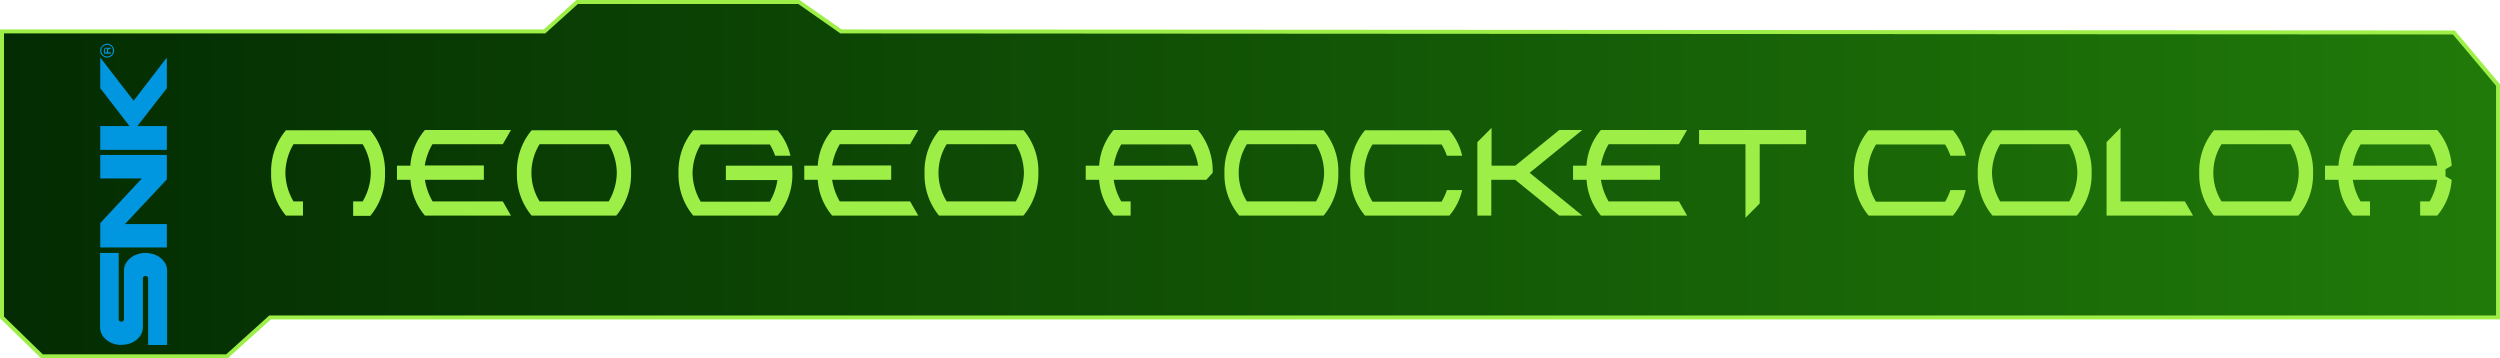 <svg xmlns="http://www.w3.org/2000/svg" xmlns:xlink="http://www.w3.org/1999/xlink" viewBox="0 0 470.33 67.41"><defs><style>.a06e323e-94af-4793-8724-0c253fd2325e{stroke:#9def48;stroke-miterlimit:10;stroke-width:0.75px;fill:url(#b248d68b-f5d5-4637-8278-456b27ce1bc1);}.e3c02ea6-85fb-43bd-ab6c-bf1fd852ba91{fill:#9def48;}.b383e894-0ed9-4da1-be45-75046c6f541e{fill:#0097e0;}.f1fd43eb-d6fc-4061-b444-5290b512c518{fill:#0096df;}</style><linearGradient id="b248d68b-f5d5-4637-8278-456b27ce1bc1" x1="0.38" y1="33.7" x2="469.96" y2="33.7" gradientUnits="userSpaceOnUse"><stop offset="0" stop-color="#032c02"/><stop offset="1" stop-color="#207a09"/></linearGradient></defs><g id="ac0538b9-c1ac-4574-9003-95fdb9cd96ae" data-name="texte"><polygon class="a06e323e-94af-4793-8724-0c253fd2325e" points="0.38 5.91 102.44 5.91 108.57 0.38 150.31 0.38 158.22 5.91 461.65 6.11 469.96 16 469.96 59.72 50.81 59.72 42.7 67.03 7.89 67.03 0.38 59.72 0.38 5.91"/><path class="e3c02ea6-85fb-43bd-ab6c-bf1fd852ba91" d="M55.28,27.16a10.77,10.77,0,0,0-1.53,5.38,10.83,10.83,0,0,0,1.53,5.38h1.78v2.67H53.85a12,12,0,0,1-2.78-8.05,11.92,11.92,0,0,1,2.78-8H69.72a11.91,11.91,0,0,1,2.77,8.05,12,12,0,0,1-2.77,8.05H66.5V37.92h1.79a10.83,10.83,0,0,0,1.53-5.38,10.77,10.77,0,0,0-1.53-5.38Z" transform="translate(-0.06 -0.03)"/><path class="e3c02ea6-85fb-43bd-ab6c-bf1fd852ba91" d="M91.09,33.86H80a11.5,11.5,0,0,0,1.45,4.06H94.65l1.54,2.67H80a11.62,11.62,0,0,1-2.72-6.73H74.74V31.2h2.52A11.51,11.51,0,0,1,80,24.49H96.19l-1.54,2.67H81.42a11.34,11.34,0,0,0-1.45,4H91.09Z" transform="translate(-0.06 -0.03)"/><path class="e3c02ea6-85fb-43bd-ab6c-bf1fd852ba91" d="M116,40.59H100.08a12,12,0,0,1-2.77-8.05,11.91,11.91,0,0,1,2.77-8H116a11.92,11.92,0,0,1,2.78,8.05A12,12,0,0,1,116,40.59Zm-1.42-2.67a10.92,10.92,0,0,0,1.52-5.38,10.86,10.86,0,0,0-1.52-5.38h-13a10.17,10.17,0,0,0,0,10.76Z" transform="translate(-0.06 -0.03)"/><path class="e3c02ea6-85fb-43bd-ab6c-bf1fd852ba91" d="M149.07,31.2c0,.44.06.88.06,1.34a12,12,0,0,1-2.78,8.05H130.48a12,12,0,0,1-2.77-8.05,12,12,0,0,1,2.77-8h15.87a11.17,11.17,0,0,1,2.42,4.79h-2.88a12.07,12.07,0,0,0-1-2.12h-13a10.79,10.79,0,0,0-1.54,5.38,10.84,10.84,0,0,0,1.54,5.38h13a11.65,11.65,0,0,0,1.43-4.06h-9.7V31.2Z" transform="translate(-0.06 -0.03)"/><path class="e3c02ea6-85fb-43bd-ab6c-bf1fd852ba91" d="M167.72,33.86H156.61a11.47,11.47,0,0,0,1.44,4.06h13.23l1.54,2.67h-16.2a11.56,11.56,0,0,1-2.72-6.73h-2.53V31.2h2.53a11.44,11.44,0,0,1,2.72-6.71h16.2l-1.54,2.67H158.05a11.31,11.31,0,0,0-1.44,4h11.11Z" transform="translate(-0.06 -0.03)"/><path class="e3c02ea6-85fb-43bd-ab6c-bf1fd852ba91" d="M192.59,40.59H176.72A12,12,0,0,1,174,32.54a11.91,11.91,0,0,1,2.77-8h15.87a11.91,11.91,0,0,1,2.77,8.05A12,12,0,0,1,192.59,40.59Zm-1.43-2.67a10.83,10.83,0,0,0,1.53-5.38,10.77,10.77,0,0,0-1.53-5.38h-13a10.17,10.17,0,0,0,0,10.76Z" transform="translate(-0.06 -0.03)"/><path class="e3c02ea6-85fb-43bd-ab6c-bf1fd852ba91" d="M227,33.86H209.58A11.7,11.7,0,0,0,211,37.92h1.77v2.67h-3.21a11.62,11.62,0,0,1-2.72-6.73h-2.52V31.2h2.52a11.51,11.51,0,0,1,2.72-6.71h15.87a11.91,11.91,0,0,1,2.77,8.05ZM209.58,31.2h15.89a11.31,11.31,0,0,0-1.44-4H211A11.54,11.54,0,0,0,209.58,31.2Z" transform="translate(-0.06 -0.03)"/><path class="e3c02ea6-85fb-43bd-ab6c-bf1fd852ba91" d="M249.07,40.59H233.2a12,12,0,0,1-2.78-8.05,11.92,11.92,0,0,1,2.78-8h15.87a11.91,11.91,0,0,1,2.77,8.05A12,12,0,0,1,249.07,40.59Zm-1.43-2.67a10.83,10.83,0,0,0,1.53-5.38,10.77,10.77,0,0,0-1.53-5.38h-13a10.17,10.17,0,0,0,0,10.76Z" transform="translate(-0.06 -0.03)"/><path class="e3c02ea6-85fb-43bd-ab6c-bf1fd852ba91" d="M272.27,35.79h2.87a11.13,11.13,0,0,1-2.41,4.8H256.86a12,12,0,0,1-2.77-8.05,11.93,11.93,0,0,1,2.77-8h15.87a11.15,11.15,0,0,1,2.41,4.79h-2.87a11.44,11.44,0,0,0-1-2.12h-13a10.17,10.17,0,0,0,0,10.76h13A11.83,11.83,0,0,0,272.27,35.79Z" transform="translate(-0.06 -0.03)"/><path class="e3c02ea6-85fb-43bd-ab6c-bf1fd852ba91" d="M280.62,33.86v6.73H278V26.77l2.67-2.68V31.2h4.47l8.27-6.71h4.33l-9.91,8.05,9.91,8.05h-4.33l-8.29-6.73Z" transform="translate(-0.06 -0.03)"/><path class="e3c02ea6-85fb-43bd-ab6c-bf1fd852ba91" d="M312.36,33.86H301.24a11.7,11.7,0,0,0,1.45,4.06h13.23l1.54,2.67H301.25a11.61,11.61,0,0,1-2.71-6.73H296V31.2h2.53a11.5,11.5,0,0,1,2.71-6.71h16.21l-1.54,2.67H302.69a11.54,11.54,0,0,0-1.45,4h11.12Z" transform="translate(-0.06 -0.03)"/><path class="e3c02ea6-85fb-43bd-ab6c-bf1fd852ba91" d="M331.12,38.31,328.44,41V27.16h-8.73V24.49h20.14v2.67h-8.73Z" transform="translate(-0.06 -0.03)"/><path class="e3c02ea6-85fb-43bd-ab6c-bf1fd852ba91" d="M367,35.79h2.87a11.13,11.13,0,0,1-2.41,4.8H351.61a12,12,0,0,1-2.77-8.05,11.93,11.93,0,0,1,2.77-8h15.87a11.15,11.15,0,0,1,2.41,4.79H367a11.44,11.44,0,0,0-1-2.12h-13a10.17,10.17,0,0,0,0,10.76h13A11.83,11.83,0,0,0,367,35.79Z" transform="translate(-0.06 -0.03)"/><path class="e3c02ea6-85fb-43bd-ab6c-bf1fd852ba91" d="M390.78,40.59H374.91a12,12,0,0,1-2.77-8.05,12,12,0,0,1,2.77-8h15.87a11.92,11.92,0,0,1,2.78,8.05A12,12,0,0,1,390.78,40.59Zm-1.42-2.67a10.92,10.92,0,0,0,1.52-5.38,10.86,10.86,0,0,0-1.52-5.38h-13a10.79,10.79,0,0,0-1.54,5.38,10.84,10.84,0,0,0,1.54,5.38Z" transform="translate(-0.06 -0.03)"/><path class="e3c02ea6-85fb-43bd-ab6c-bf1fd852ba91" d="M399,37.92h12.1l1.54,2.67H396.37V26.77L399,24.09Z" transform="translate(-0.06 -0.03)"/><path class="e3c02ea6-85fb-43bd-ab6c-bf1fd852ba91" d="M432.45,40.59H416.58a12,12,0,0,1-2.77-8.05,11.91,11.91,0,0,1,2.77-8h15.87a11.91,11.91,0,0,1,2.77,8.05A12,12,0,0,1,432.45,40.59ZM431,37.92a10.83,10.83,0,0,0,1.53-5.38A10.77,10.77,0,0,0,431,27.16H418a10.17,10.17,0,0,0,0,10.76Z" transform="translate(-0.06 -0.03)"/><path class="e3c02ea6-85fb-43bd-ab6c-bf1fd852ba91" d="M455.37,37.92h1.79a11.65,11.65,0,0,0,1.43-4.06H442.7a11.7,11.7,0,0,0,1.45,4.06h1.78v2.67h-3.22A11.61,11.61,0,0,1,440,33.86h-2.53V31.2H440a11.5,11.5,0,0,1,2.71-6.71h15.87a11.47,11.47,0,0,1,2.72,6.72l-1.16.65v1.35l1.16.65a11.56,11.56,0,0,1-2.72,6.73h-3.21ZM442.7,31.2h15.89a11.48,11.48,0,0,0-1.43-4h-13A11.54,11.54,0,0,0,442.7,31.2Z" transform="translate(-0.06 -0.03)"/></g><g id="a335b559-219f-4932-bc6b-68eba122be08" data-name="arcade"><g id="a15756a0-9e43-421f-9643-96dce4d4b165" data-name="snk"><path id="bc5b95bd-7edc-4907-b742-36b8f15fc306" data-name="S" class="b383e894-0ed9-4da1-be45-75046c6f541e" d="M22.94,64.9c2.22,0,4-1.48,4-3.31V52.37a.47.47,0,0,1,.5-.42.45.45,0,0,1,.49.42V64.94h3.57v-14c0-1.84-1.84-3.32-4.06-3.32s-4.06,1.48-4.06,3.32v9.18a.47.47,0,0,1-.5.42.44.44,0,0,1-.49-.42V47.61h-3.5v14c0,1.83,1.8,3.31,4,3.31Z" transform="translate(-0.06 -0.03)"/><polygon id="b1494bf6-11e9-4856-b138-63519a2222a4" data-name="N" class="b383e894-0ed9-4da1-be45-75046c6f541e" points="18.86 46.56 31.39 46.56 31.39 42.15 23.52 42.15 31.39 33.74 31.39 29.15 18.86 29.15 18.86 33.57 26.69 33.57 18.86 41.97 18.86 46.56"/><polygon id="bc6bad3d-7231-4c2e-ad01-2bb7286d5f8c" data-name="K" class="b383e894-0ed9-4da1-be45-75046c6f541e" points="24.36 23.72 18.86 23.72 18.86 28.2 31.39 28.2 31.39 23.72 25.84 23.72 31.39 16.59 31.39 10.83 25.14 18.95 18.86 10.83 18.86 16.59 24.36 23.72"/><path id="bb168d05-607a-4cfd-bf66-9bfbd2de0d03" data-name="mark" class="f1fd43eb-d6fc-4061-b444-5290b512c518" d="M19.3,8.64a1.29,1.29,0,0,0-.39.91,1.31,1.31,0,0,0,.39.92,1.28,1.28,0,0,0,1.84,0,1.31,1.31,0,0,0,.39-.92,1.33,1.33,0,0,0-1.31-1.3,1.34,1.34,0,0,0-.92.39Zm1.7.14a1.12,1.12,0,0,1,0,1.55,1.13,1.13,0,0,1-.78.32,1.06,1.06,0,0,1-.78-.32,1.09,1.09,0,0,1-.31-.78,1,1,0,0,1,.31-.77,1.11,1.11,0,0,1,1.56,0Z" transform="translate(-0.06 -0.03)"/><path id="b0e6903a-1daa-4590-9ca0-806e96c6050e" data-name="R" class="f1fd43eb-d6fc-4061-b444-5290b512c518" d="M20,9h0a.4.4,0,0,0-.39.39v.74h1.31V9.87H20.4V9.41a.16.16,0,0,1,.14-.17l.32,0V9l-.32,0a.48.48,0,0,0-.25.11A.27.27,0,0,0,20,9Zm-.21.92V9.34A.17.17,0,0,1,20,9.16H20a.17.17,0,0,1,.18.18v.53Z" transform="translate(-0.06 -0.03)"/></g></g></svg>